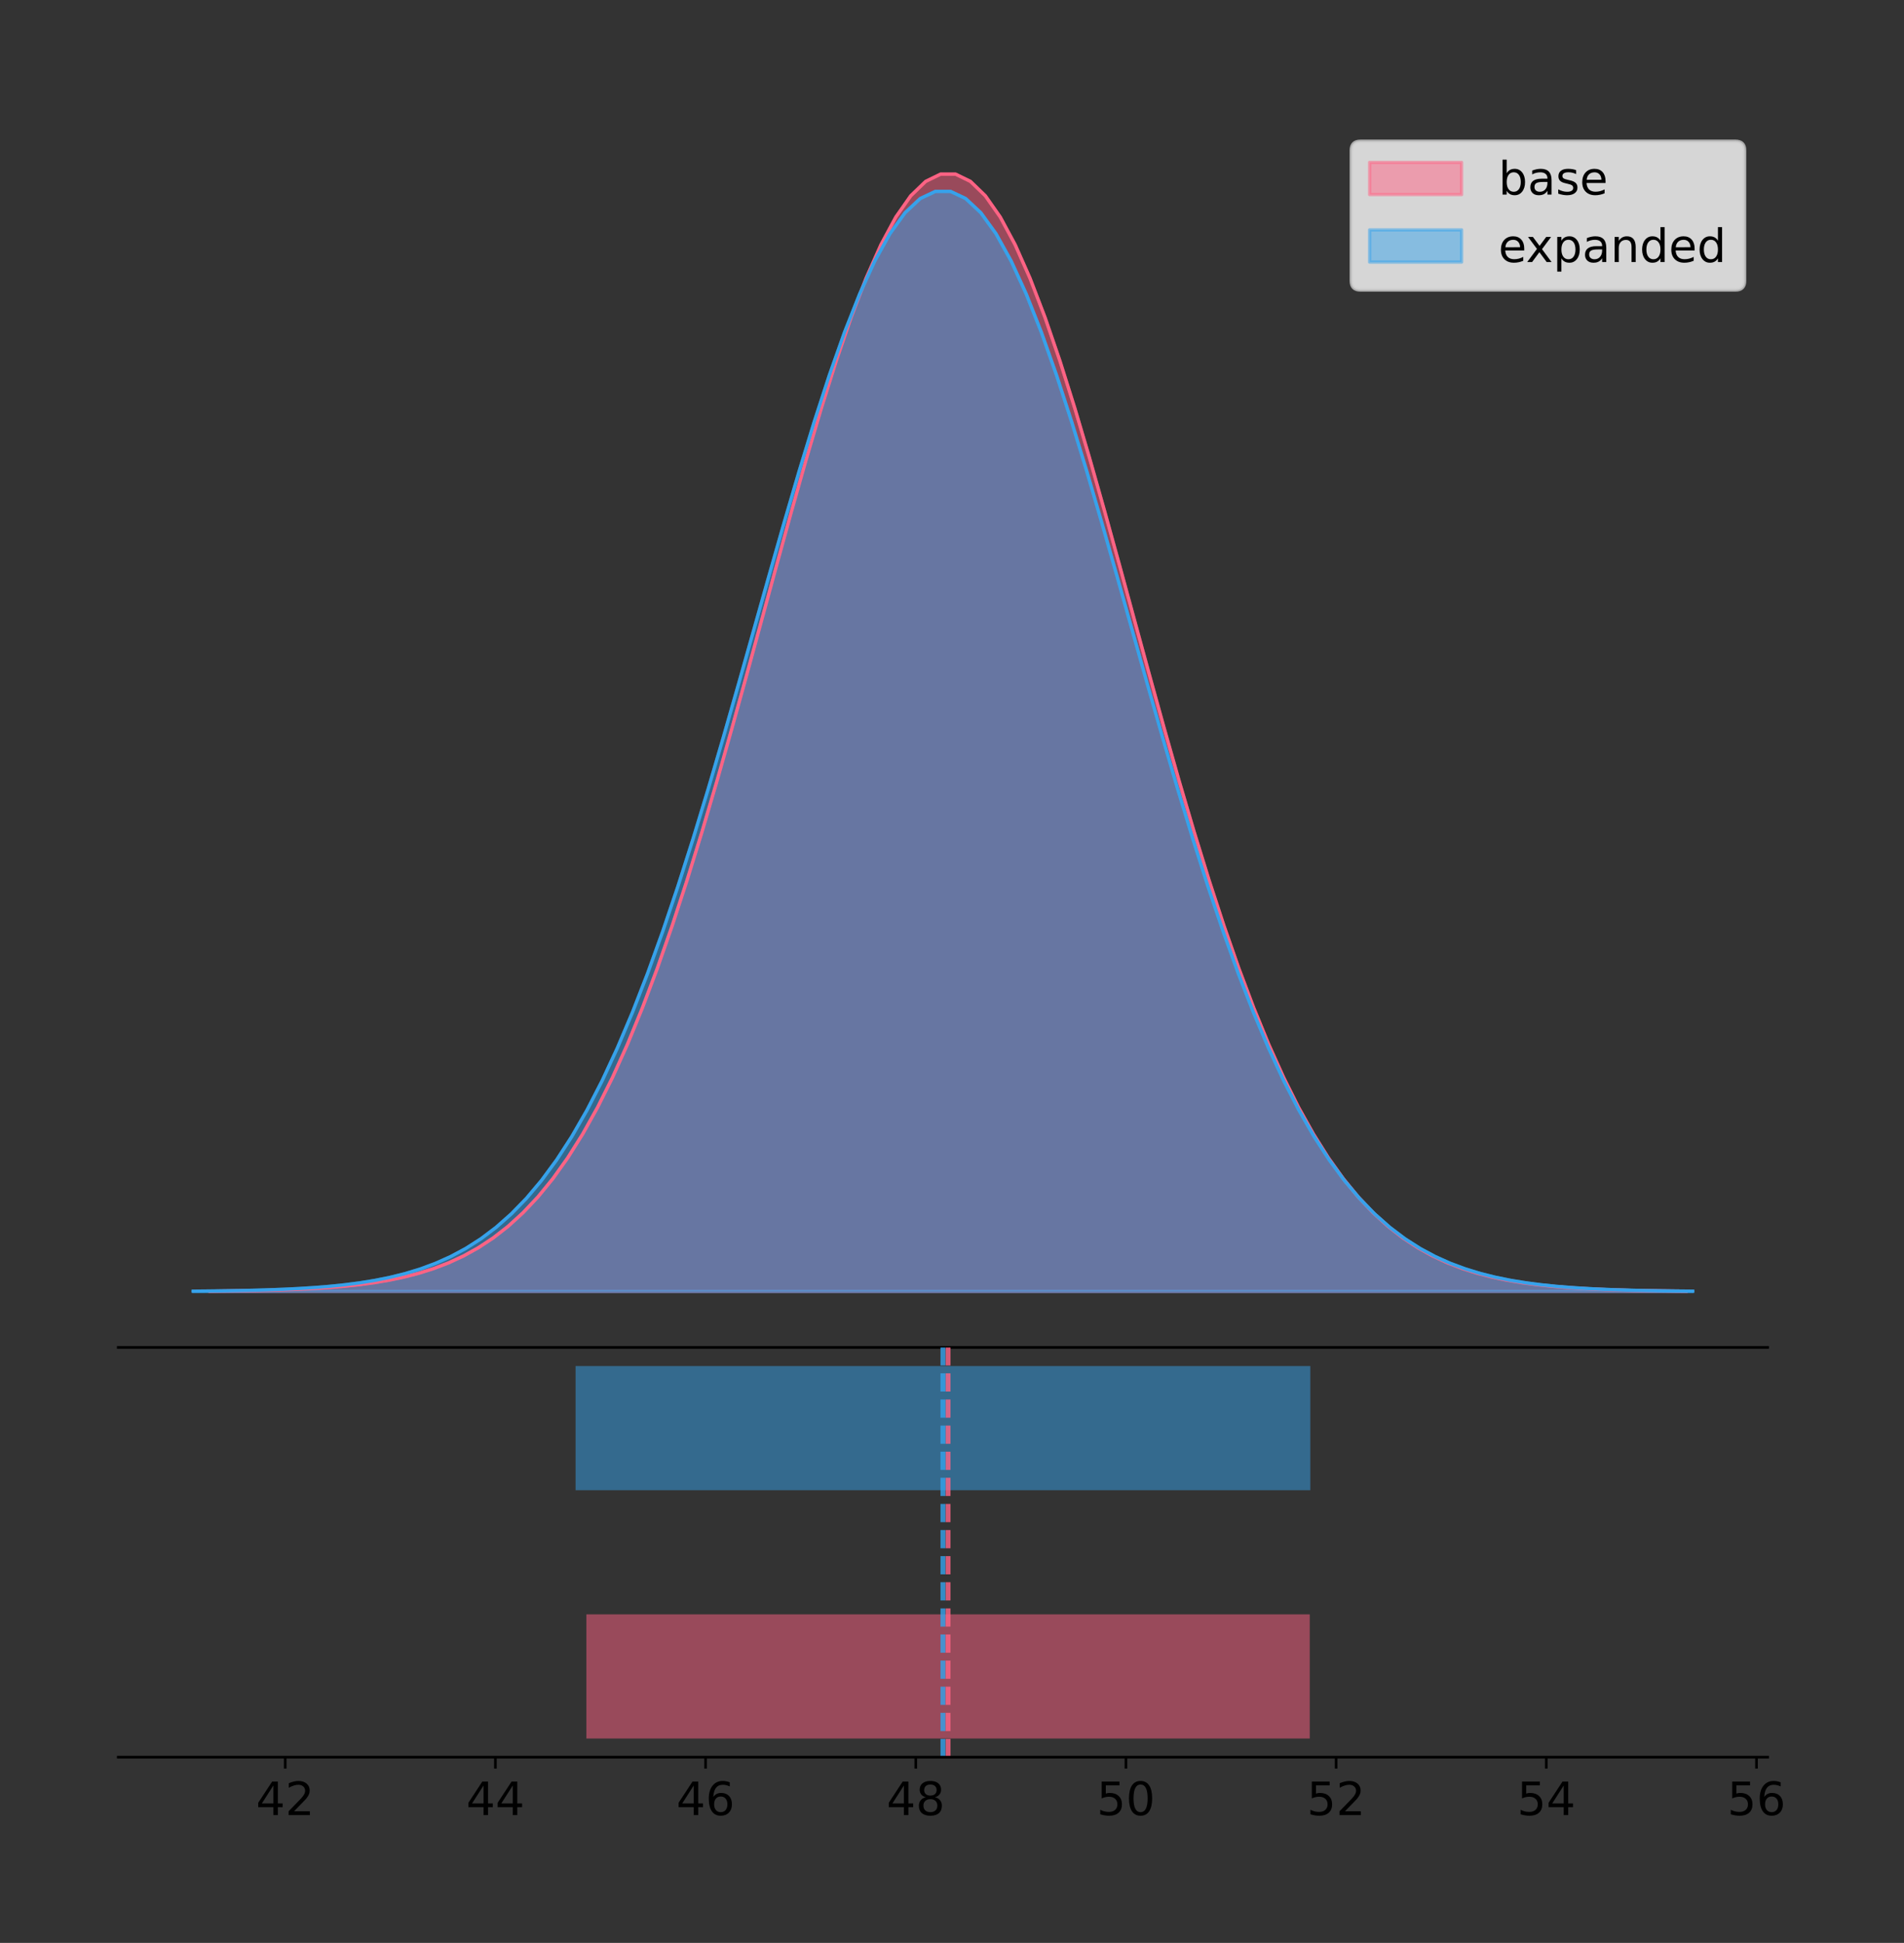 <?xml version="1.0" encoding="utf-8" standalone="no"?>
<!DOCTYPE svg PUBLIC "-//W3C//DTD SVG 1.1//EN"
  "http://www.w3.org/Graphics/SVG/1.1/DTD/svg11.dtd">
<!-- Created with matplotlib (https://matplotlib.org/) -->
<svg height="591.509pt" version="1.1" viewBox="0 0 579.715 591.509" width="579.715pt" xmlns="http://www.w3.org/2000/svg" xmlns:xlink="http://www.w3.org/1999/xlink">
 <rect x="0" y="0" width="579.715" height="591.509" fill="#333333" stroke="none"/>
 <defs>
  <style type="text/css">
*{stroke-linecap:butt;stroke-linejoin:round;}
  </style>
 </defs>
 <g id="figure_1">
  <g id="patch_1">
   <path d="M 0 591.509 
L 579.715 591.509 
L 579.715 0 
L 0 0 
z
" style="fill:none;"/>
  </g>
  <g id="axes_1">
   <g id="patch_2">
    <path d="M 36 410.22 
L 538.2 410.22 
L 538.2 36 
L 36 36 
z
" style="fill:none;"/>
   </g>
   <g id="PolyCollection_1">
    <defs>
     <path d="M 63.908 -198.299 
L 63.908 -198.414 
L 68.448 -198.457 
L 72.989 -198.515 
L 77.529 -198.592 
L 82.069 -198.694 
L 86.61 -198.829 
L 91.15 -199.006 
L 95.69 -199.235 
L 100.231 -199.53 
L 104.771 -199.907 
L 109.312 -200.387 
L 113.852 -200.993 
L 118.392 -201.751 
L 122.933 -202.695 
L 127.473 -203.86 
L 132.013 -205.288 
L 136.554 -207.025 
L 141.094 -209.123 
L 145.634 -211.638 
L 150.175 -214.631 
L 154.715 -218.165 
L 159.255 -222.307 
L 163.796 -227.124 
L 168.336 -232.681 
L 172.876 -239.043 
L 177.417 -246.268 
L 181.957 -254.407 
L 186.497 -263.499 
L 191.038 -273.572 
L 195.578 -284.635 
L 200.118 -296.68 
L 204.659 -309.675 
L 209.199 -323.567 
L 213.739 -338.274 
L 218.28 -353.69 
L 222.82 -369.68 
L 227.36 -386.086 
L 231.901 -402.724 
L 236.441 -419.387 
L 240.981 -435.851 
L 245.522 -451.881 
L 250.062 -467.231 
L 254.603 -481.653 
L 259.143 -494.905 
L 263.683 -506.757 
L 268.224 -516.994 
L 272.764 -525.428 
L 277.304 -531.9 
L 281.845 -536.285 
L 286.385 -538.499 
L 290.925 -538.499 
L 295.466 -536.285 
L 300.006 -531.9 
L 304.546 -525.428 
L 309.087 -516.994 
L 313.627 -506.757 
L 318.167 -494.905 
L 322.708 -481.653 
L 327.248 -467.231 
L 331.788 -451.881 
L 336.329 -435.851 
L 340.869 -419.387 
L 345.409 -402.724 
L 349.95 -386.086 
L 354.49 -369.68 
L 359.03 -353.69 
L 363.571 -338.274 
L 368.111 -323.567 
L 372.651 -309.675 
L 377.192 -296.68 
L 381.732 -284.635 
L 386.272 -273.572 
L 390.813 -263.499 
L 395.353 -254.407 
L 399.894 -246.268 
L 404.434 -239.043 
L 408.974 -232.681 
L 413.515 -227.124 
L 418.055 -222.307 
L 422.595 -218.165 
L 427.136 -214.631 
L 431.676 -211.638 
L 436.216 -209.123 
L 440.757 -207.025 
L 445.297 -205.288 
L 449.837 -203.86 
L 454.378 -202.695 
L 458.918 -201.751 
L 463.458 -200.993 
L 467.999 -200.387 
L 472.539 -199.907 
L 477.079 -199.53 
L 481.62 -199.235 
L 486.16 -199.006 
L 490.7 -198.829 
L 495.241 -198.694 
L 499.781 -198.592 
L 504.321 -198.515 
L 508.862 -198.457 
L 513.402 -198.414 
L 513.402 -198.299 
L 513.402 -198.299 
L 508.862 -198.299 
L 504.321 -198.299 
L 499.781 -198.299 
L 495.241 -198.299 
L 490.7 -198.299 
L 486.16 -198.299 
L 481.62 -198.299 
L 477.079 -198.299 
L 472.539 -198.299 
L 467.999 -198.299 
L 463.458 -198.299 
L 458.918 -198.299 
L 454.378 -198.299 
L 449.837 -198.299 
L 445.297 -198.299 
L 440.757 -198.299 
L 436.216 -198.299 
L 431.676 -198.299 
L 427.136 -198.299 
L 422.595 -198.299 
L 418.055 -198.299 
L 413.515 -198.299 
L 408.974 -198.299 
L 404.434 -198.299 
L 399.894 -198.299 
L 395.353 -198.299 
L 390.813 -198.299 
L 386.272 -198.299 
L 381.732 -198.299 
L 377.192 -198.299 
L 372.651 -198.299 
L 368.111 -198.299 
L 363.571 -198.299 
L 359.03 -198.299 
L 354.49 -198.299 
L 349.95 -198.299 
L 345.409 -198.299 
L 340.869 -198.299 
L 336.329 -198.299 
L 331.788 -198.299 
L 327.248 -198.299 
L 322.708 -198.299 
L 318.167 -198.299 
L 313.627 -198.299 
L 309.087 -198.299 
L 304.546 -198.299 
L 300.006 -198.299 
L 295.466 -198.299 
L 290.925 -198.299 
L 286.385 -198.299 
L 281.845 -198.299 
L 277.304 -198.299 
L 272.764 -198.299 
L 268.224 -198.299 
L 263.683 -198.299 
L 259.143 -198.299 
L 254.603 -198.299 
L 250.062 -198.299 
L 245.522 -198.299 
L 240.981 -198.299 
L 236.441 -198.299 
L 231.901 -198.299 
L 227.36 -198.299 
L 222.82 -198.299 
L 218.28 -198.299 
L 213.739 -198.299 
L 209.199 -198.299 
L 204.659 -198.299 
L 200.118 -198.299 
L 195.578 -198.299 
L 191.038 -198.299 
L 186.497 -198.299 
L 181.957 -198.299 
L 177.417 -198.299 
L 172.876 -198.299 
L 168.336 -198.299 
L 163.796 -198.299 
L 159.255 -198.299 
L 154.715 -198.299 
L 150.175 -198.299 
L 145.634 -198.299 
L 141.094 -198.299 
L 136.554 -198.299 
L 132.013 -198.299 
L 127.473 -198.299 
L 122.933 -198.299 
L 118.392 -198.299 
L 113.852 -198.299 
L 109.312 -198.299 
L 104.771 -198.299 
L 100.231 -198.299 
L 95.69 -198.299 
L 91.15 -198.299 
L 86.61 -198.299 
L 82.069 -198.299 
L 77.529 -198.299 
L 72.989 -198.299 
L 68.448 -198.299 
L 63.908 -198.299 
z
" id="m4496d9360c" style="stroke:#ff6384;stroke-opacity:0.5;"/>
    </defs>
    <g clip-path="url(#p236ceca42b)">
     <use style="fill:#ff6384;fill-opacity:0.5;stroke:#ff6384;stroke-opacity:0.5;" x="0" xlink:href="#m4496d9360c" y="591.509"/>
    </g>
   </g>
   <g id="PolyCollection_2">
    <defs>
     <path d="M 58.827 -198.299 
L 58.827 -198.412 
L 63.439 -198.454 
L 68.05 -198.511 
L 72.662 -198.587 
L 77.274 -198.688 
L 81.885 -198.821 
L 86.497 -198.995 
L 91.108 -199.22 
L 95.72 -199.511 
L 100.331 -199.883 
L 104.943 -200.355 
L 109.555 -200.951 
L 114.166 -201.698 
L 118.778 -202.627 
L 123.389 -203.774 
L 128.001 -205.18 
L 132.612 -206.89 
L 137.224 -208.956 
L 141.836 -211.432 
L 146.447 -214.379 
L 151.059 -217.858 
L 155.67 -221.936 
L 160.282 -226.678 
L 164.893 -232.15 
L 169.505 -238.414 
L 174.117 -245.527 
L 178.728 -253.54 
L 183.34 -262.492 
L 187.951 -272.409 
L 192.563 -283.302 
L 197.174 -295.161 
L 201.786 -307.955 
L 206.398 -321.632 
L 211.009 -336.112 
L 215.621 -351.29 
L 220.232 -367.033 
L 224.844 -383.186 
L 229.455 -399.566 
L 234.067 -415.972 
L 238.679 -432.182 
L 243.29 -447.964 
L 247.902 -463.077 
L 252.513 -477.276 
L 257.125 -490.324 
L 261.736 -501.993 
L 266.348 -512.072 
L 270.96 -520.376 
L 275.571 -526.747 
L 280.183 -531.065 
L 284.794 -533.245 
L 289.406 -533.245 
L 294.017 -531.065 
L 298.629 -526.747 
L 303.24 -520.376 
L 307.852 -512.072 
L 312.464 -501.993 
L 317.075 -490.324 
L 321.687 -477.276 
L 326.298 -463.077 
L 330.91 -447.964 
L 335.521 -432.182 
L 340.133 -415.972 
L 344.745 -399.566 
L 349.356 -383.186 
L 353.968 -367.033 
L 358.579 -351.29 
L 363.191 -336.112 
L 367.802 -321.632 
L 372.414 -307.955 
L 377.026 -295.161 
L 381.637 -283.302 
L 386.249 -272.409 
L 390.86 -262.492 
L 395.472 -253.54 
L 400.083 -245.527 
L 404.695 -238.414 
L 409.307 -232.15 
L 413.918 -226.678 
L 418.53 -221.936 
L 423.141 -217.858 
L 427.753 -214.379 
L 432.364 -211.432 
L 436.976 -208.956 
L 441.588 -206.89 
L 446.199 -205.18 
L 450.811 -203.774 
L 455.422 -202.627 
L 460.034 -201.698 
L 464.645 -200.951 
L 469.257 -200.355 
L 473.869 -199.883 
L 478.48 -199.511 
L 483.092 -199.22 
L 487.703 -198.995 
L 492.315 -198.821 
L 496.926 -198.688 
L 501.538 -198.587 
L 506.15 -198.511 
L 510.761 -198.454 
L 515.373 -198.412 
L 515.373 -198.299 
L 515.373 -198.299 
L 510.761 -198.299 
L 506.15 -198.299 
L 501.538 -198.299 
L 496.926 -198.299 
L 492.315 -198.299 
L 487.703 -198.299 
L 483.092 -198.299 
L 478.48 -198.299 
L 473.869 -198.299 
L 469.257 -198.299 
L 464.645 -198.299 
L 460.034 -198.299 
L 455.422 -198.299 
L 450.811 -198.299 
L 446.199 -198.299 
L 441.588 -198.299 
L 436.976 -198.299 
L 432.364 -198.299 
L 427.753 -198.299 
L 423.141 -198.299 
L 418.53 -198.299 
L 413.918 -198.299 
L 409.307 -198.299 
L 404.695 -198.299 
L 400.083 -198.299 
L 395.472 -198.299 
L 390.86 -198.299 
L 386.249 -198.299 
L 381.637 -198.299 
L 377.026 -198.299 
L 372.414 -198.299 
L 367.802 -198.299 
L 363.191 -198.299 
L 358.579 -198.299 
L 353.968 -198.299 
L 349.356 -198.299 
L 344.745 -198.299 
L 340.133 -198.299 
L 335.521 -198.299 
L 330.91 -198.299 
L 326.298 -198.299 
L 321.687 -198.299 
L 317.075 -198.299 
L 312.464 -198.299 
L 307.852 -198.299 
L 303.24 -198.299 
L 298.629 -198.299 
L 294.017 -198.299 
L 289.406 -198.299 
L 284.794 -198.299 
L 280.183 -198.299 
L 275.571 -198.299 
L 270.96 -198.299 
L 266.348 -198.299 
L 261.736 -198.299 
L 257.125 -198.299 
L 252.513 -198.299 
L 247.902 -198.299 
L 243.29 -198.299 
L 238.679 -198.299 
L 234.067 -198.299 
L 229.455 -198.299 
L 224.844 -198.299 
L 220.232 -198.299 
L 215.621 -198.299 
L 211.009 -198.299 
L 206.398 -198.299 
L 201.786 -198.299 
L 197.174 -198.299 
L 192.563 -198.299 
L 187.951 -198.299 
L 183.34 -198.299 
L 178.728 -198.299 
L 174.117 -198.299 
L 169.505 -198.299 
L 164.893 -198.299 
L 160.282 -198.299 
L 155.67 -198.299 
L 151.059 -198.299 
L 146.447 -198.299 
L 141.836 -198.299 
L 137.224 -198.299 
L 132.612 -198.299 
L 128.001 -198.299 
L 123.389 -198.299 
L 118.778 -198.299 
L 114.166 -198.299 
L 109.555 -198.299 
L 104.943 -198.299 
L 100.331 -198.299 
L 95.72 -198.299 
L 91.108 -198.299 
L 86.497 -198.299 
L 81.885 -198.299 
L 77.274 -198.299 
L 72.662 -198.299 
L 68.05 -198.299 
L 63.439 -198.299 
L 58.827 -198.299 
z
" id="mcc75b5fb01" style="stroke:#36a2eb;stroke-opacity:0.5;"/>
    </defs>
    <g clip-path="url(#p236ceca42b)">
     <use style="fill:#36a2eb;fill-opacity:0.5;stroke:#36a2eb;stroke-opacity:0.5;" x="0" xlink:href="#mcc75b5fb01" y="591.509"/>
    </g>
   </g>
   <g id="line2d_1">
    <path clip-path="url(#p236ceca42b)" d="M 63.908 393.096 
L 68.448 393.053 
L 72.989 392.995 
L 77.529 392.918 
L 82.069 392.815 
L 86.61 392.68 
L 91.15 392.504 
L 95.69 392.275 
L 100.231 391.98 
L 104.771 391.602 
L 109.312 391.122 
L 113.852 390.516 
L 118.392 389.758 
L 122.933 388.814 
L 127.473 387.65 
L 132.013 386.222 
L 136.554 384.485 
L 141.094 382.386 
L 145.634 379.871 
L 150.175 376.878 
L 154.715 373.344 
L 159.255 369.202 
L 163.796 364.386 
L 168.336 358.828 
L 172.876 352.466 
L 177.417 345.241 
L 181.957 337.103 
L 186.497 328.01 
L 191.038 317.937 
L 195.578 306.874 
L 200.118 294.829 
L 204.659 281.834 
L 209.199 267.942 
L 213.739 253.235 
L 218.28 237.82 
L 222.82 221.829 
L 227.36 205.423 
L 231.901 188.786 
L 236.441 172.123 
L 240.981 155.658 
L 245.522 139.628 
L 250.062 124.279 
L 254.603 109.857 
L 259.143 96.604 
L 263.683 84.752 
L 268.224 74.515 
L 272.764 66.081 
L 277.304 59.61 
L 281.845 55.224 
L 286.385 53.01 
L 290.925 53.01 
L 295.466 55.224 
L 300.006 59.61 
L 304.546 66.081 
L 309.087 74.515 
L 313.627 84.752 
L 318.167 96.604 
L 322.708 109.857 
L 327.248 124.279 
L 331.788 139.628 
L 336.329 155.658 
L 340.869 172.123 
L 345.409 188.786 
L 349.95 205.423 
L 354.49 221.829 
L 359.03 237.82 
L 363.571 253.235 
L 368.111 267.942 
L 372.651 281.834 
L 377.192 294.829 
L 381.732 306.874 
L 386.272 317.937 
L 390.813 328.01 
L 395.353 337.103 
L 399.894 345.241 
L 404.434 352.466 
L 408.974 358.828 
L 413.515 364.386 
L 418.055 369.202 
L 422.595 373.344 
L 427.136 376.878 
L 431.676 379.871 
L 436.216 382.386 
L 440.757 384.485 
L 445.297 386.222 
L 449.837 387.65 
L 454.378 388.814 
L 458.918 389.758 
L 463.458 390.516 
L 467.999 391.122 
L 472.539 391.602 
L 477.079 391.98 
L 481.62 392.275 
L 486.16 392.504 
L 490.7 392.68 
L 495.241 392.815 
L 499.781 392.918 
L 504.321 392.995 
L 508.862 393.053 
L 513.402 393.096 
" style="fill:none;stroke:#ff6384;stroke-linecap:square;"/>
   </g>
   <g id="line2d_2">
    <path clip-path="url(#p236ceca42b)" d="M 58.827 393.098 
L 63.439 393.055 
L 68.05 392.998 
L 72.662 392.922 
L 77.274 392.821 
L 81.885 392.688 
L 86.497 392.515 
L 91.108 392.289 
L 95.72 391.999 
L 100.331 391.627 
L 104.943 391.154 
L 109.555 390.558 
L 114.166 389.811 
L 118.778 388.882 
L 123.389 387.735 
L 128.001 386.33 
L 132.612 384.619 
L 137.224 382.554 
L 141.836 380.077 
L 146.447 377.131 
L 151.059 373.651 
L 155.67 369.573 
L 160.282 364.831 
L 164.893 359.359 
L 169.505 353.096 
L 174.117 345.982 
L 178.728 337.969 
L 183.34 329.017 
L 187.951 319.1 
L 192.563 308.208 
L 197.174 296.349 
L 201.786 283.554 
L 206.398 269.877 
L 211.009 255.397 
L 215.621 240.22 
L 220.232 224.476 
L 224.844 208.323 
L 229.455 191.943 
L 234.067 175.538 
L 238.679 159.327 
L 243.29 143.545 
L 247.902 128.432 
L 252.513 114.233 
L 257.125 101.185 
L 261.736 89.517 
L 266.348 79.437 
L 270.96 71.134 
L 275.571 64.762 
L 280.183 60.444 
L 284.794 58.264 
L 289.406 58.264 
L 294.017 60.444 
L 298.629 64.762 
L 303.24 71.134 
L 307.852 79.437 
L 312.464 89.517 
L 317.075 101.185 
L 321.687 114.233 
L 326.298 128.432 
L 330.91 143.545 
L 335.521 159.327 
L 340.133 175.538 
L 344.745 191.943 
L 349.356 208.323 
L 353.968 224.476 
L 358.579 240.22 
L 363.191 255.397 
L 367.802 269.877 
L 372.414 283.554 
L 377.026 296.349 
L 381.637 308.208 
L 386.249 319.1 
L 390.86 329.017 
L 395.472 337.969 
L 400.083 345.982 
L 404.695 353.096 
L 409.307 359.359 
L 413.918 364.831 
L 418.53 369.573 
L 423.141 373.651 
L 427.753 377.131 
L 432.364 380.077 
L 436.976 382.554 
L 441.588 384.619 
L 446.199 386.33 
L 450.811 387.735 
L 455.422 388.882 
L 460.034 389.811 
L 464.645 390.558 
L 469.257 391.154 
L 473.869 391.627 
L 478.48 391.999 
L 483.092 392.289 
L 487.703 392.515 
L 492.315 392.688 
L 496.926 392.821 
L 501.538 392.922 
L 506.15 392.998 
L 510.761 393.055 
L 515.373 393.098 
" style="fill:none;stroke:#36a2eb;stroke-linecap:square;"/>
   </g>
   <g id="patch_3">
    <path d="M 36 410.22 
L 538.2 410.22 
" style="fill:none;stroke:#000000;stroke-linecap:square;stroke-linejoin:miter;stroke-width:0.8;"/>
   </g>
   <g id="legend_1">
    <g id="patch_4">
     <path d="M 414.215 88.299 
L 528.4 88.299 
Q 531.2 88.299 531.2 85.499 
L 531.2 45.8 
Q 531.2 43 528.4 43 
L 414.215 43 
Q 411.415 43 411.415 45.8 
L 411.415 85.499 
Q 411.415 88.299 414.215 88.299 
z
" style="fill:#ffffff;opacity:0.8;stroke:#cccccc;stroke-linejoin:miter;"/>
    </g>
    <g id="patch_5">
     <path d="M 417.015 59.238 
L 445.015 59.238 
L 445.015 49.438 
L 417.015 49.438 
z
" style="fill:#ff6384;opacity:0.5;stroke:#ff6384;stroke-linejoin:miter;"/>
    </g>
    <g id="text_1">
     <!-- base -->
     <defs>
      <path d="M 48.688 27.297 
Q 48.688 37.203 44.609 42.844 
Q 40.531 48.484 33.406 48.484 
Q 26.266 48.484 22.188 42.844 
Q 18.109 37.203 18.109 27.297 
Q 18.109 17.391 22.188 11.75 
Q 26.266 6.109 33.406 6.109 
Q 40.531 6.109 44.609 11.75 
Q 48.688 17.391 48.688 27.297 
z
M 18.109 46.391 
Q 20.953 51.266 25.266 53.625 
Q 29.594 56 35.594 56 
Q 45.562 56 51.781 48.094 
Q 58.016 40.188 58.016 27.297 
Q 58.016 14.406 51.781 6.484 
Q 45.562 -1.422 35.594 -1.422 
Q 29.594 -1.422 25.266 0.953 
Q 20.953 3.328 18.109 8.203 
L 18.109 0 
L 9.078 0 
L 9.078 75.984 
L 18.109 75.984 
z
" id="DejaVuSans-98"/>
      <path d="M 34.281 27.484 
Q 23.391 27.484 19.188 25 
Q 14.984 22.516 14.984 16.5 
Q 14.984 11.719 18.141 8.906 
Q 21.297 6.109 26.703 6.109 
Q 34.188 6.109 38.703 11.406 
Q 43.219 16.703 43.219 25.484 
L 43.219 27.484 
z
M 52.203 31.203 
L 52.203 0 
L 43.219 0 
L 43.219 8.297 
Q 40.141 3.328 35.547 0.953 
Q 30.953 -1.422 24.312 -1.422 
Q 15.922 -1.422 10.953 3.297 
Q 6 8.016 6 15.922 
Q 6 25.141 12.172 29.828 
Q 18.359 34.516 30.609 34.516 
L 43.219 34.516 
L 43.219 35.406 
Q 43.219 41.609 39.141 45 
Q 35.062 48.391 27.688 48.391 
Q 23 48.391 18.547 47.266 
Q 14.109 46.141 10.016 43.891 
L 10.016 52.203 
Q 14.938 54.109 19.578 55.047 
Q 24.219 56 28.609 56 
Q 40.484 56 46.344 49.844 
Q 52.203 43.703 52.203 31.203 
z
" id="DejaVuSans-97"/>
      <path d="M 44.281 53.078 
L 44.281 44.578 
Q 40.484 46.531 36.375 47.5 
Q 32.281 48.484 27.875 48.484 
Q 21.188 48.484 17.844 46.438 
Q 14.5 44.391 14.5 40.281 
Q 14.5 37.156 16.891 35.375 
Q 19.281 33.594 26.516 31.984 
L 29.594 31.297 
Q 39.156 29.25 43.188 25.516 
Q 47.219 21.781 47.219 15.094 
Q 47.219 7.469 41.188 3.016 
Q 35.156 -1.422 24.609 -1.422 
Q 20.219 -1.422 15.453 -0.562 
Q 10.688 0.297 5.422 2 
L 5.422 11.281 
Q 10.406 8.688 15.234 7.391 
Q 20.062 6.109 24.812 6.109 
Q 31.156 6.109 34.562 8.281 
Q 37.984 10.453 37.984 14.406 
Q 37.984 18.062 35.516 20.016 
Q 33.062 21.969 24.703 23.781 
L 21.578 24.516 
Q 13.234 26.266 9.516 29.906 
Q 5.812 33.547 5.812 39.891 
Q 5.812 47.609 11.281 51.797 
Q 16.75 56 26.812 56 
Q 31.781 56 36.172 55.266 
Q 40.578 54.547 44.281 53.078 
z
" id="DejaVuSans-115"/>
      <path d="M 56.203 29.594 
L 56.203 25.203 
L 14.891 25.203 
Q 15.484 15.922 20.484 11.062 
Q 25.484 6.203 34.422 6.203 
Q 39.594 6.203 44.453 7.469 
Q 49.312 8.734 54.109 11.281 
L 54.109 2.781 
Q 49.266 0.734 44.188 -0.344 
Q 39.109 -1.422 33.891 -1.422 
Q 20.797 -1.422 13.156 6.188 
Q 5.516 13.812 5.516 26.812 
Q 5.516 40.234 12.766 48.109 
Q 20.016 56 32.328 56 
Q 43.359 56 49.781 48.891 
Q 56.203 41.797 56.203 29.594 
z
M 47.219 32.234 
Q 47.125 39.594 43.094 43.984 
Q 39.062 48.391 32.422 48.391 
Q 24.906 48.391 20.391 44.141 
Q 15.875 39.891 15.188 32.172 
z
" id="DejaVuSans-101"/>
     </defs>
     <g transform="translate(456.215 59.238)scale(0.14 -0.14)">
      <use xlink:href="#DejaVuSans-98"/>
      <use x="63.477" xlink:href="#DejaVuSans-97"/>
      <use x="124.756" xlink:href="#DejaVuSans-115"/>
      <use x="176.855" xlink:href="#DejaVuSans-101"/>
     </g>
    </g>
    <g id="patch_6">
     <path d="M 417.015 79.787 
L 445.015 79.787 
L 445.015 69.987 
L 417.015 69.987 
z
" style="fill:#36a2eb;opacity:0.5;stroke:#36a2eb;stroke-linejoin:miter;"/>
    </g>
    <g id="text_2">
     <!-- expanded -->
     <defs>
      <path d="M 54.891 54.688 
L 35.109 28.078 
L 55.906 0 
L 45.312 0 
L 29.391 21.484 
L 13.484 0 
L 2.875 0 
L 24.125 28.609 
L 4.688 54.688 
L 15.281 54.688 
L 29.781 35.203 
L 44.281 54.688 
z
" id="DejaVuSans-120"/>
      <path d="M 18.109 8.203 
L 18.109 -20.797 
L 9.078 -20.797 
L 9.078 54.688 
L 18.109 54.688 
L 18.109 46.391 
Q 20.953 51.266 25.266 53.625 
Q 29.594 56 35.594 56 
Q 45.562 56 51.781 48.094 
Q 58.016 40.188 58.016 27.297 
Q 58.016 14.406 51.781 6.484 
Q 45.562 -1.422 35.594 -1.422 
Q 29.594 -1.422 25.266 0.953 
Q 20.953 3.328 18.109 8.203 
z
M 48.688 27.297 
Q 48.688 37.203 44.609 42.844 
Q 40.531 48.484 33.406 48.484 
Q 26.266 48.484 22.188 42.844 
Q 18.109 37.203 18.109 27.297 
Q 18.109 17.391 22.188 11.75 
Q 26.266 6.109 33.406 6.109 
Q 40.531 6.109 44.609 11.75 
Q 48.688 17.391 48.688 27.297 
z
" id="DejaVuSans-112"/>
      <path d="M 54.891 33.016 
L 54.891 0 
L 45.906 0 
L 45.906 32.719 
Q 45.906 40.484 42.875 44.328 
Q 39.844 48.188 33.797 48.188 
Q 26.516 48.188 22.312 43.547 
Q 18.109 38.922 18.109 30.906 
L 18.109 0 
L 9.078 0 
L 9.078 54.688 
L 18.109 54.688 
L 18.109 46.188 
Q 21.344 51.125 25.703 53.562 
Q 30.078 56 35.797 56 
Q 45.219 56 50.047 50.172 
Q 54.891 44.344 54.891 33.016 
z
" id="DejaVuSans-110"/>
      <path d="M 45.406 46.391 
L 45.406 75.984 
L 54.391 75.984 
L 54.391 0 
L 45.406 0 
L 45.406 8.203 
Q 42.578 3.328 38.25 0.953 
Q 33.938 -1.422 27.875 -1.422 
Q 17.969 -1.422 11.734 6.484 
Q 5.516 14.406 5.516 27.297 
Q 5.516 40.188 11.734 48.094 
Q 17.969 56 27.875 56 
Q 33.938 56 38.25 53.625 
Q 42.578 51.266 45.406 46.391 
z
M 14.797 27.297 
Q 14.797 17.391 18.875 11.75 
Q 22.953 6.109 30.078 6.109 
Q 37.203 6.109 41.297 11.75 
Q 45.406 17.391 45.406 27.297 
Q 45.406 37.203 41.297 42.844 
Q 37.203 48.484 30.078 48.484 
Q 22.953 48.484 18.875 42.844 
Q 14.797 37.203 14.797 27.297 
z
" id="DejaVuSans-100"/>
     </defs>
     <g transform="translate(456.215 79.787)scale(0.14 -0.14)">
      <use xlink:href="#DejaVuSans-101"/>
      <use x="59.773" xlink:href="#DejaVuSans-120"/>
      <use x="118.953" xlink:href="#DejaVuSans-112"/>
      <use x="182.43" xlink:href="#DejaVuSans-97"/>
      <use x="243.709" xlink:href="#DejaVuSans-110"/>
      <use x="307.088" xlink:href="#DejaVuSans-100"/>
      <use x="370.564" xlink:href="#DejaVuSans-101"/>
      <use x="432.088" xlink:href="#DejaVuSans-100"/>
     </g>
    </g>
   </g>
  </g>
  <g id="axes_2">
   <g id="patch_7">
    <path d="M 36 534.96 
L 538.2 534.96 
L 538.2 410.22 
L 36 410.22 
z
" style="fill:none;"/>
   </g>
   <g id="patch_8">
    <path clip-path="url(#p23d2fda0b3)" d="M 178.529 529.29 
L 398.781 529.29 
L 398.781 491.49 
L 178.529 491.49 
z
" style="fill:#ff6384;opacity:0.5;"/>
   </g>
   <g id="patch_9">
    <path clip-path="url(#p23d2fda0b3)" d="M 175.246 453.69 
L 398.954 453.69 
L 398.954 415.89 
L 175.246 415.89 
z
" style="fill:#36a2eb;opacity:0.5;"/>
   </g>
   <g id="matplotlib.axis_1">
    <g id="xtick_1">
     <g id="line2d_3">
      <defs>
       <path d="M 0 0 
L 0 3.5 
" id="m1fd1a7af38" style="stroke:#000000;stroke-width:0.8;"/>
      </defs>
      <g>
       <use style="stroke:#000000;stroke-width:0.8;" x="86.839" xlink:href="#m1fd1a7af38" y="534.96"/>
      </g>
     </g>
     <g id="text_3">
      <!-- 42 -->
      <defs>
       <path d="M 37.797 64.312 
L 12.891 25.391 
L 37.797 25.391 
z
M 35.203 72.906 
L 47.609 72.906 
L 47.609 25.391 
L 58.016 25.391 
L 58.016 17.188 
L 47.609 17.188 
L 47.609 0 
L 37.797 0 
L 37.797 17.188 
L 4.891 17.188 
L 4.891 26.703 
z
" id="DejaVuSans-52"/>
       <path d="M 19.188 8.297 
L 53.609 8.297 
L 53.609 0 
L 7.328 0 
L 7.328 8.297 
Q 12.938 14.109 22.625 23.891 
Q 32.328 33.688 34.812 36.531 
Q 39.547 41.844 41.422 45.531 
Q 43.312 49.219 43.312 52.781 
Q 43.312 58.594 39.234 62.25 
Q 35.156 65.922 28.609 65.922 
Q 23.969 65.922 18.812 64.312 
Q 13.672 62.703 7.812 59.422 
L 7.812 69.391 
Q 13.766 71.781 18.938 73 
Q 24.125 74.219 28.422 74.219 
Q 39.75 74.219 46.484 68.547 
Q 53.219 62.891 53.219 53.422 
Q 53.219 48.922 51.531 44.891 
Q 49.859 40.875 45.406 35.406 
Q 44.188 33.984 37.641 27.219 
Q 31.109 20.453 19.188 8.297 
z
" id="DejaVuSans-50"/>
      </defs>
      <g transform="translate(77.932 552.598)scale(0.14 -0.14)">
       <use xlink:href="#DejaVuSans-52"/>
       <use x="63.623" xlink:href="#DejaVuSans-50"/>
      </g>
     </g>
    </g>
    <g id="xtick_2">
     <g id="line2d_4">
      <g>
       <use style="stroke:#000000;stroke-width:0.8;" x="150.835" xlink:href="#m1fd1a7af38" y="534.96"/>
      </g>
     </g>
     <g id="text_4">
      <!-- 44 -->
      <g transform="translate(141.927 552.598)scale(0.14 -0.14)">
       <use xlink:href="#DejaVuSans-52"/>
       <use x="63.623" xlink:href="#DejaVuSans-52"/>
      </g>
     </g>
    </g>
    <g id="xtick_3">
     <g id="line2d_5">
      <g>
       <use style="stroke:#000000;stroke-width:0.8;" x="214.83" xlink:href="#m1fd1a7af38" y="534.96"/>
      </g>
     </g>
     <g id="text_5">
      <!-- 46 -->
      <defs>
       <path d="M 33.016 40.375 
Q 26.375 40.375 22.484 35.828 
Q 18.609 31.297 18.609 23.391 
Q 18.609 15.531 22.484 10.953 
Q 26.375 6.391 33.016 6.391 
Q 39.656 6.391 43.531 10.953 
Q 47.406 15.531 47.406 23.391 
Q 47.406 31.297 43.531 35.828 
Q 39.656 40.375 33.016 40.375 
z
M 52.594 71.297 
L 52.594 62.312 
Q 48.875 64.062 45.094 64.984 
Q 41.312 65.922 37.594 65.922 
Q 27.828 65.922 22.672 59.328 
Q 17.531 52.734 16.797 39.406 
Q 19.672 43.656 24.016 45.922 
Q 28.375 48.188 33.594 48.188 
Q 44.578 48.188 50.953 41.516 
Q 57.328 34.859 57.328 23.391 
Q 57.328 12.156 50.688 5.359 
Q 44.047 -1.422 33.016 -1.422 
Q 20.359 -1.422 13.672 8.266 
Q 6.984 17.969 6.984 36.375 
Q 6.984 53.656 15.188 63.938 
Q 23.391 74.219 37.203 74.219 
Q 40.922 74.219 44.703 73.484 
Q 48.484 72.75 52.594 71.297 
z
" id="DejaVuSans-54"/>
      </defs>
      <g transform="translate(205.922 552.598)scale(0.14 -0.14)">
       <use xlink:href="#DejaVuSans-52"/>
       <use x="63.623" xlink:href="#DejaVuSans-54"/>
      </g>
     </g>
    </g>
    <g id="xtick_4">
     <g id="line2d_6">
      <g>
       <use style="stroke:#000000;stroke-width:0.8;" x="278.825" xlink:href="#m1fd1a7af38" y="534.96"/>
      </g>
     </g>
     <g id="text_6">
      <!-- 48 -->
      <defs>
       <path d="M 31.781 34.625 
Q 24.75 34.625 20.719 30.859 
Q 16.703 27.094 16.703 20.516 
Q 16.703 13.922 20.719 10.156 
Q 24.75 6.391 31.781 6.391 
Q 38.812 6.391 42.859 10.172 
Q 46.922 13.969 46.922 20.516 
Q 46.922 27.094 42.891 30.859 
Q 38.875 34.625 31.781 34.625 
z
M 21.922 38.812 
Q 15.578 40.375 12.031 44.719 
Q 8.5 49.078 8.5 55.328 
Q 8.5 64.062 14.719 69.141 
Q 20.953 74.219 31.781 74.219 
Q 42.672 74.219 48.875 69.141 
Q 55.078 64.062 55.078 55.328 
Q 55.078 49.078 51.531 44.719 
Q 48 40.375 41.703 38.812 
Q 48.828 37.156 52.797 32.312 
Q 56.781 27.484 56.781 20.516 
Q 56.781 9.906 50.312 4.234 
Q 43.844 -1.422 31.781 -1.422 
Q 19.734 -1.422 13.25 4.234 
Q 6.781 9.906 6.781 20.516 
Q 6.781 27.484 10.781 32.312 
Q 14.797 37.156 21.922 38.812 
z
M 18.312 54.391 
Q 18.312 48.734 21.844 45.562 
Q 25.391 42.391 31.781 42.391 
Q 38.141 42.391 41.719 45.562 
Q 45.312 48.734 45.312 54.391 
Q 45.312 60.062 41.719 63.234 
Q 38.141 66.406 31.781 66.406 
Q 25.391 66.406 21.844 63.234 
Q 18.312 60.062 18.312 54.391 
z
" id="DejaVuSans-56"/>
      </defs>
      <g transform="translate(269.918 552.598)scale(0.14 -0.14)">
       <use xlink:href="#DejaVuSans-52"/>
       <use x="63.623" xlink:href="#DejaVuSans-56"/>
      </g>
     </g>
    </g>
    <g id="xtick_5">
     <g id="line2d_7">
      <g>
       <use style="stroke:#000000;stroke-width:0.8;" x="342.821" xlink:href="#m1fd1a7af38" y="534.96"/>
      </g>
     </g>
     <g id="text_7">
      <!-- 50 -->
      <defs>
       <path d="M 10.797 72.906 
L 49.516 72.906 
L 49.516 64.594 
L 19.828 64.594 
L 19.828 46.734 
Q 21.969 47.469 24.109 47.828 
Q 26.266 48.188 28.422 48.188 
Q 40.625 48.188 47.75 41.5 
Q 54.891 34.812 54.891 23.391 
Q 54.891 11.625 47.562 5.094 
Q 40.234 -1.422 26.906 -1.422 
Q 22.312 -1.422 17.547 -0.641 
Q 12.797 0.141 7.719 1.703 
L 7.719 11.625 
Q 12.109 9.234 16.797 8.062 
Q 21.484 6.891 26.703 6.891 
Q 35.156 6.891 40.078 11.328 
Q 45.016 15.766 45.016 23.391 
Q 45.016 31 40.078 35.438 
Q 35.156 39.891 26.703 39.891 
Q 22.75 39.891 18.812 39.016 
Q 14.891 38.141 10.797 36.281 
z
" id="DejaVuSans-53"/>
       <path d="M 31.781 66.406 
Q 24.172 66.406 20.328 58.906 
Q 16.5 51.422 16.5 36.375 
Q 16.5 21.391 20.328 13.891 
Q 24.172 6.391 31.781 6.391 
Q 39.453 6.391 43.281 13.891 
Q 47.125 21.391 47.125 36.375 
Q 47.125 51.422 43.281 58.906 
Q 39.453 66.406 31.781 66.406 
z
M 31.781 74.219 
Q 44.047 74.219 50.516 64.516 
Q 56.984 54.828 56.984 36.375 
Q 56.984 17.969 50.516 8.266 
Q 44.047 -1.422 31.781 -1.422 
Q 19.531 -1.422 13.062 8.266 
Q 6.594 17.969 6.594 36.375 
Q 6.594 54.828 13.062 64.516 
Q 19.531 74.219 31.781 74.219 
z
" id="DejaVuSans-48"/>
      </defs>
      <g transform="translate(333.913 552.598)scale(0.14 -0.14)">
       <use xlink:href="#DejaVuSans-53"/>
       <use x="63.623" xlink:href="#DejaVuSans-48"/>
      </g>
     </g>
    </g>
    <g id="xtick_6">
     <g id="line2d_8">
      <g>
       <use style="stroke:#000000;stroke-width:0.8;" x="406.816" xlink:href="#m1fd1a7af38" y="534.96"/>
      </g>
     </g>
     <g id="text_8">
      <!-- 52 -->
      <g transform="translate(397.909 552.598)scale(0.14 -0.14)">
       <use xlink:href="#DejaVuSans-53"/>
       <use x="63.623" xlink:href="#DejaVuSans-50"/>
      </g>
     </g>
    </g>
    <g id="xtick_7">
     <g id="line2d_9">
      <g>
       <use style="stroke:#000000;stroke-width:0.8;" x="470.812" xlink:href="#m1fd1a7af38" y="534.96"/>
      </g>
     </g>
     <g id="text_9">
      <!-- 54 -->
      <g transform="translate(461.904 552.598)scale(0.14 -0.14)">
       <use xlink:href="#DejaVuSans-53"/>
       <use x="63.623" xlink:href="#DejaVuSans-52"/>
      </g>
     </g>
    </g>
    <g id="xtick_8">
     <g id="line2d_10">
      <g>
       <use style="stroke:#000000;stroke-width:0.8;" x="534.807" xlink:href="#m1fd1a7af38" y="534.96"/>
      </g>
     </g>
     <g id="text_10">
      <!-- 56 -->
      <g transform="translate(525.9 552.598)scale(0.14 -0.14)">
       <use xlink:href="#DejaVuSans-53"/>
       <use x="63.623" xlink:href="#DejaVuSans-54"/>
      </g>
     </g>
    </g>
   </g>
   <g id="line2d_11">
    <path clip-path="url(#p23d2fda0b3)" d="M 288.655 534.96 
L 288.655 410.22 
" style="fill:none;stroke:#ff6384;stroke-dasharray:5.55,2.4;stroke-dashoffset:0;stroke-opacity:0.8;stroke-width:1.5;"/>
   </g>
   <g id="line2d_12">
    <path clip-path="url(#p23d2fda0b3)" d="M 287.1 534.96 
L 287.1 410.22 
" style="fill:none;stroke:#36a2eb;stroke-dasharray:5.55,2.4;stroke-dashoffset:0;stroke-opacity:0.8;stroke-width:1.5;"/>
   </g>
   <g id="patch_10">
    <path d="M 36 534.96 
L 538.2 534.96 
" style="fill:none;stroke:#000000;stroke-linecap:square;stroke-linejoin:miter;stroke-width:0.8;"/>
   </g>
  </g>
 </g>
 <defs>
  <clipPath id="p236ceca42b">
   <rect height="374.22" width="502.2" x="36" y="36"/>
  </clipPath>
  <clipPath id="p23d2fda0b3">
   <rect height="124.74" width="502.2" x="36" y="410.22"/>
  </clipPath>
 </defs>
</svg>
